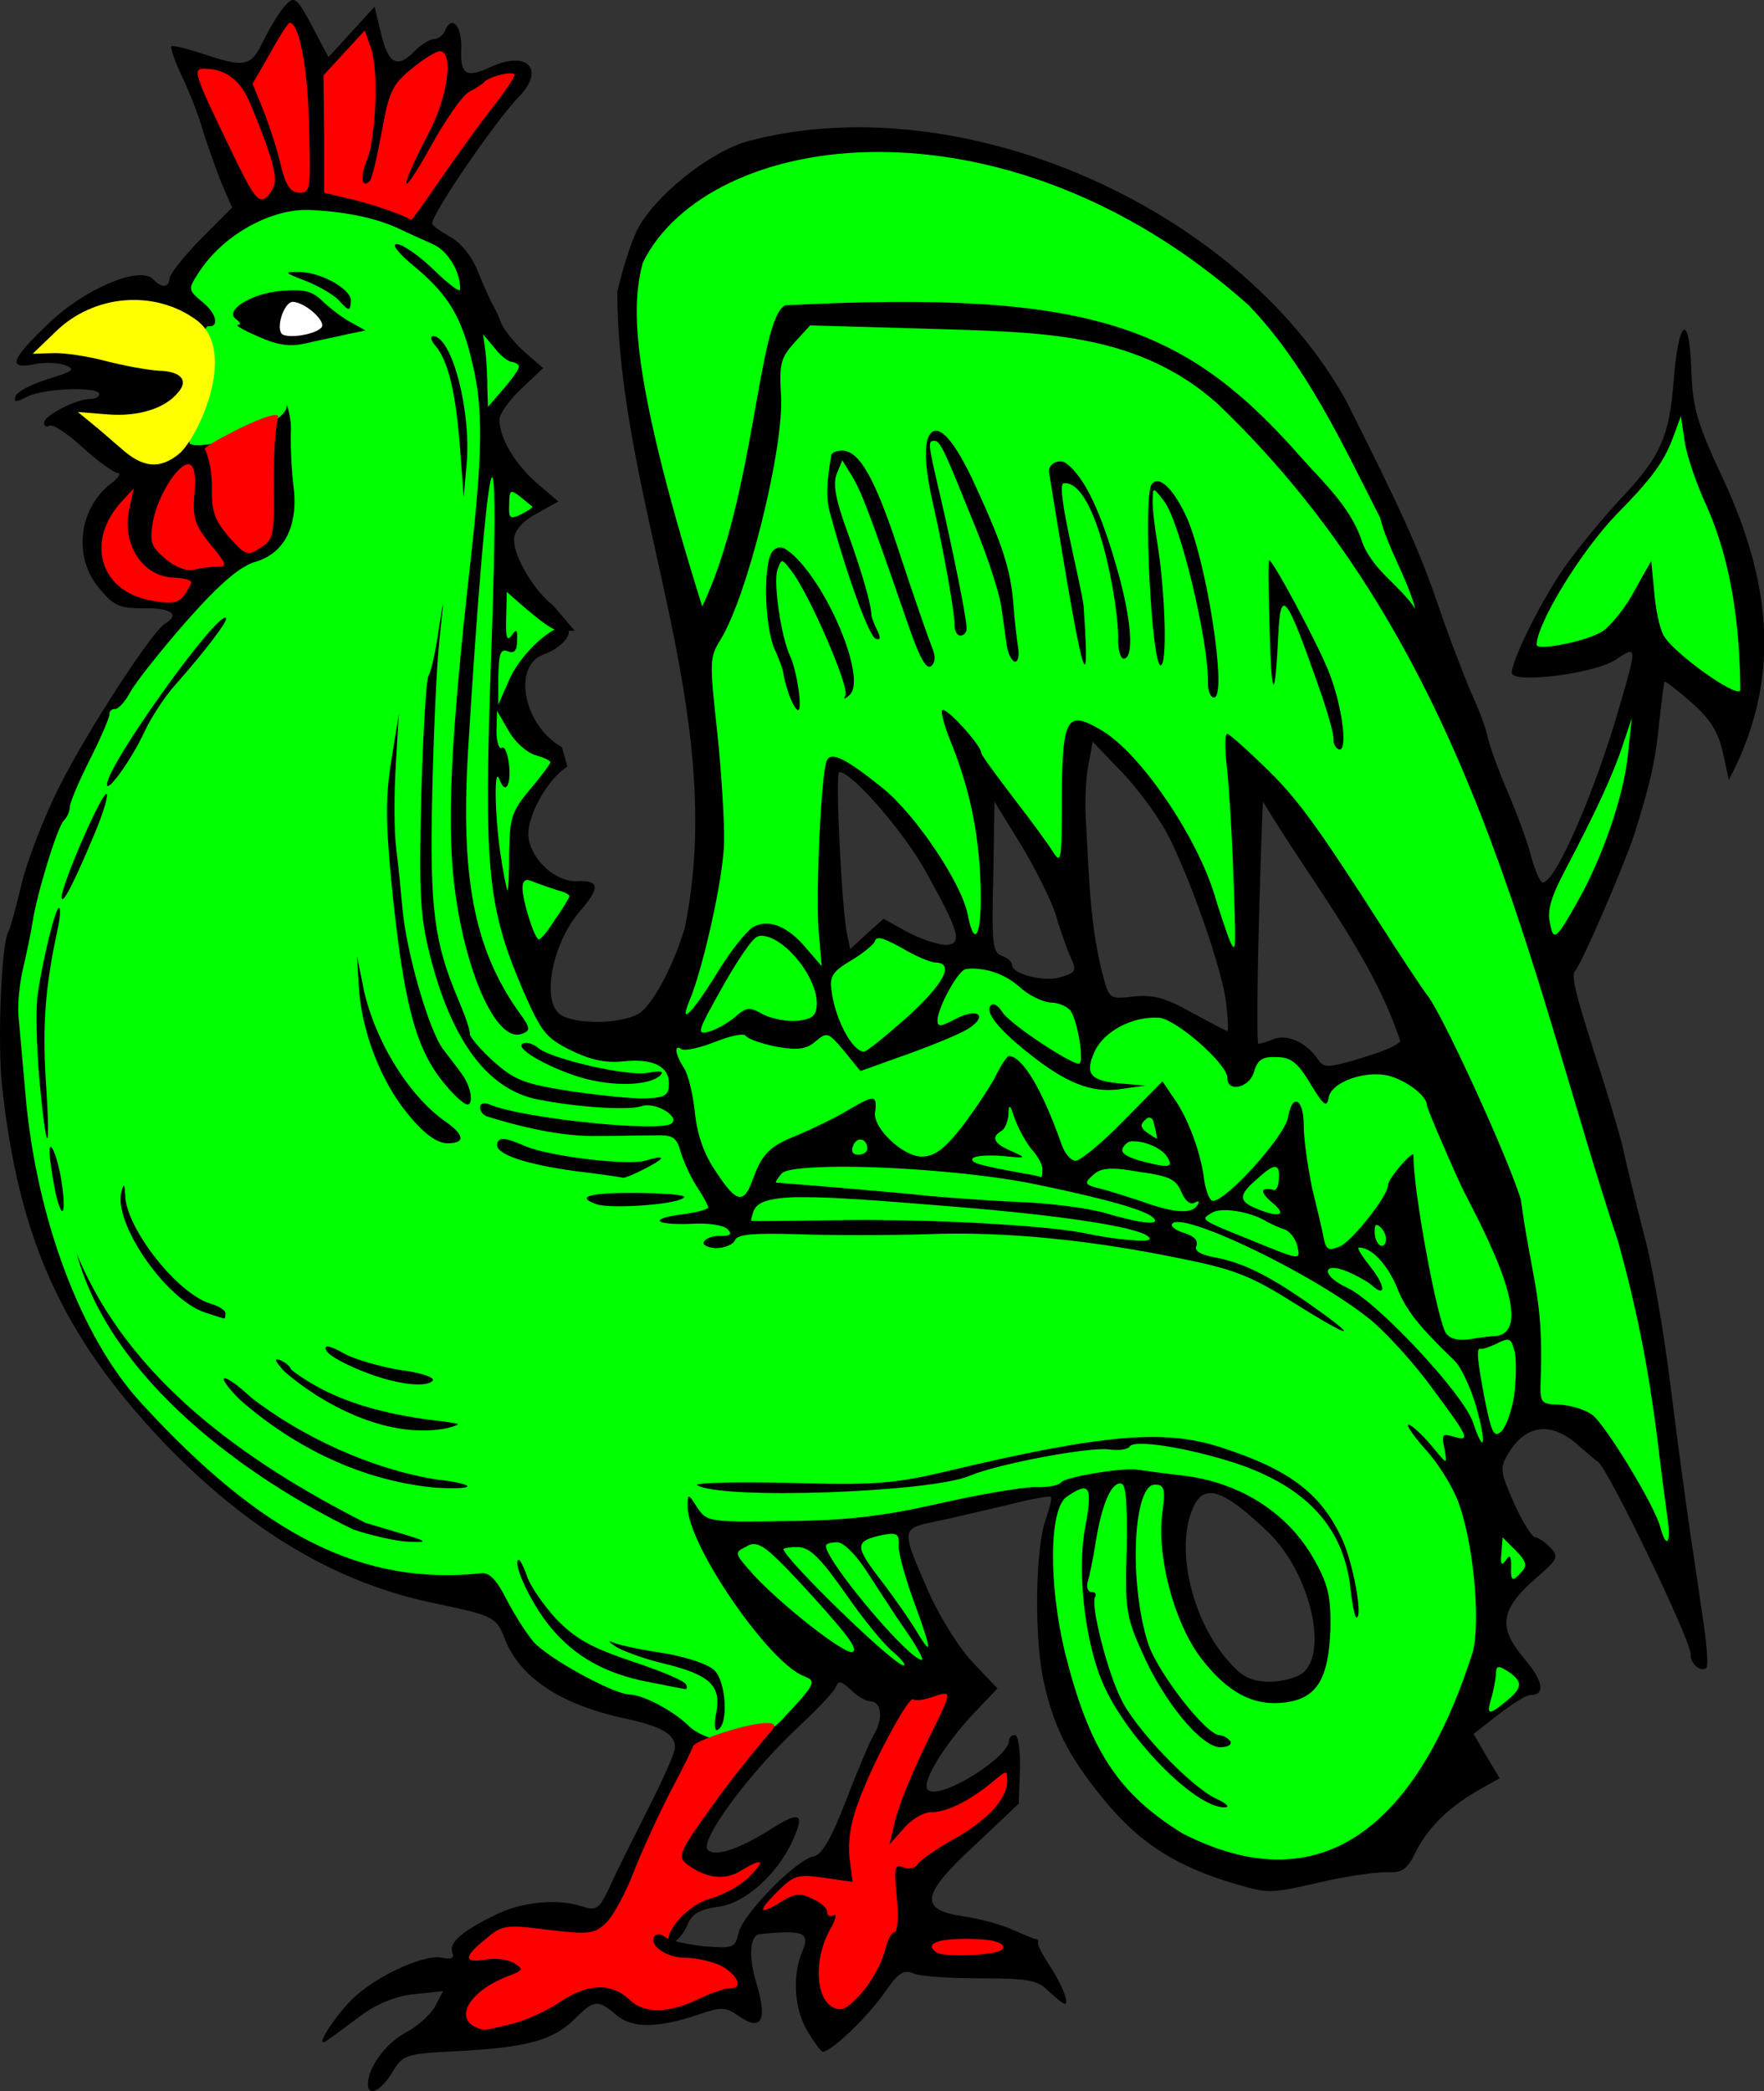 <?xml version="1.0" encoding="UTF-8" standalone="no"?>
<!-- Created with Inkscape (http://www.inkscape.org/) -->
<svg xmlns:dc="http://purl.org/dc/elements/1.1/" xmlns:cc="http://creativecommons.org/ns#" xmlns:rdf="http://www.w3.org/1999/02/22-rdf-syntax-ns#" xmlns:svg="http://www.w3.org/2000/svg" xmlns="http://www.w3.org/2000/svg" xmlns:sodipodi="http://sodipodi.sourceforge.net/DTD/sodipodi-0.dtd" xmlns:inkscape="http://www.inkscape.org/namespaces/inkscape" version="1.0" width="290.9" height="344.8" id="svg2" inkscape:version="0.48.2 r9819" sodipodi:docname="cockatrice.svg">
  <rect width="100%" height="100%" fill="#333333" stroke="none"/>
  <sodipodi:namedview pagecolor="#ffffff" bordercolor="#666666" borderopacity="1" objecttolerance="10" gridtolerance="10" guidetolerance="10" inkscape:pageopacity="0" inkscape:pageshadow="2" inkscape:window-width="640" inkscape:window-height="480" id="namedview3146" showgrid="false" fit-margin-top="0" fit-margin-left="0" fit-margin-right="0" fit-margin-bottom="0" inkscape:zoom="1.382" inkscape:cx="-10.57" inkscape:cy="148.8" inkscape:current-layer="svg2"/>
  <defs id="defs5"/>
  <g id="body">
    <path inkscape:connector-curvature="0" style="fill:#000000" id="path3293" d="m 48.17,0.004 c -0.4,0.1 -0.8,0.53 -1.4,1.22 -0.9,1.07 -2.4,3.62 -3.4,5.65 -2,4.136 -3,4.306 -9.92,2 -2.7,-0.88 -5,-1.44 -5.2,-1.25 -0.2,0.2 0.6,2.576 1.9,5.286 1.3,2.7 2.8,6.71 3.4,8.93 0.72,2.22 2.02,5.93 2.92,8.22 l 1.8,4.16 -5.22,5.25 c -2.8,2.88 -5.1,5.78 -5.1,6.47 -0.1,1.54 -1.3,1.6 -2.7,0.1 -2.2,-2.28 -11.36,1.6 -17.258,7.31 -6.21,5.94 -6.78,7.54 -2.47,6.74 1.65,-0.4 3.96,-0.3 5.148,0.1 1.86,0.7 1.46,1 -2.708,2.3 -2.69,0.8 -5.12,2.1 -5.38,2.8 -0.39,1.1 0,1.1 1.94,0.1 2.82,-1.4 11.928,-1.7 11.828,-0.4 0,0.5 -0.7,0.8 -1.52,0.8 -2.22,0 -7.528,2.7 -7.558,3.9 0,0.6 0.39,0.8 0.9,0.5 0.52,-0.3 2.988,1.3 5.468,3.6 2.51,2.3 5.11,4.1 5.71,4.2 0.7,0 0.2,0.8 -1,1.7 -5.4,4.1 -6.33,12.2 -2,17.3 2.4,2.9 3.3,3.31 7.4,3.31 4.4,-0.1 6,1 3.5,2.5 -2.1,1.2 -12.78,17.6 -17.418,26.8 -2.57,5.1 -5.4,12.4 -6.31,16.3 -0.91,3.8 -1.87,7.3 -2.13,7.7 -1.15,1.7 -1.84,18.1 -1.06,25.4 2.73,25.3 9.938,41.2 26.618,58.8 14.02,14.6 28.62,23.3 44.92,26.6 9.5,2 10,2.2 11.4,5.9 2.5,6.3 9.1,10.7 19.53,13 6.2,1.3 8.6,2.6 8.5,4.9 0,0.8 -2,5.3 -4.4,10 -2.4,4.8 -5.3,10.5 -6.3,12.8 -1.83,3.9 -2.23,4.1 -4.73,3.3 -4,-1.3 -10,-0.7 -14.3,1.5 -5.5,2.7 -7.5,4.5 -7,6.1 0.4,1 -0.1,1.2 -1.7,0.9 -2.7,-0.6 -10,2.6 -14.1,6.2 -3.2,2.8 -7.4,9.3 -4.8,7.4 0.8,-0.5 3.3,-2.4 5.6,-4.1 2.6,-1.9 5.7,-3.2 8.8,-3.5 l 4.7,-0.5 -1.3,2.5 c -0.7,1.3 -2.8,3.2 -4.6,4.2 -3.4,1.7 -6.4,5.7 -6.5,8.6 0,2.3 2.3,1.1 4.2,-2.2 1.6,-2.6 2.2,-2.8 10.6,-3.2 11.4,-0.6 15.7,-1.8 19.2,-5.2 3.3,-3.3 3.9,-3.4 7.03,-0.7 2.7,2.2 6.9,2.1 13.7,-0.2 3.5,-1.2 4.2,-1.2 6.4,0.3 3.7,2.6 4.8,0.8 3,-5.2 -1.4,-4.5 -1.2,-8.1 0.5,-8.3 7.3,-0.7 8.3,-0.3 7,2.9 -1.7,4 -1.3,9.4 0.8,13 1.1,1.9 2.3,3.5 2.6,3.5 1.5,-0.1 7.2,-5.6 10,-9.5 2.4,-3.5 3.2,-4.1 5,-3.4 1.1,0.5 6.1,0.8 11.1,0.8 7.9,0 9.3,0.3 11.1,2.1 1.2,1.1 2.4,2.1 2.7,2.1 0.8,0 -0.5,-3.3 -2.7,-6.6 -1.1,-1.7 -1.9,-3.3 -1.7,-3.5 0.1,-0.3 -0.1,-0.6 -0.5,-0.6 -0.4,-0.1 -2.1,-0.8 -3.7,-1.5 -1.7,-0.8 -5.2,-1.8 -8,-2.2 -7.5,-1.1 -7.2,-3.5 1.8,-11.8 l 7.2,-6.8 0.2,-5.6 c 0.1,-3.1 -0.3,-5.7 -0.8,-5.7 -0.6,0 -1,0.4 -1,0.9 -0.1,2.8 -11.1,9.7 -13.3,8.2 -1.4,-0.9 2.3,-7.1 7.2,-12.4 l 4.2,-4.4 -3.9,-4.1 c -2.2,-2.2 -5.3,-7.2 -7.1,-11 -5,-11.3 -5,-11.2 0.6,-12.4 2.6,-0.5 7.9,-1.8 11.8,-2.7 3.9,-1 7.2,-1.6 7.4,-1.4 0.2,0.2 -0.2,1.8 -0.8,3.6 -1.8,4.6 -2,20.1 -0.3,27.2 1.7,7.8 4.6,13 11,20.5 5.4,6.2 11.3,9.8 20.4,12.5 5.9,1.7 5.6,1.7 15.7,-0.6 3.8,-0.8 8.2,-1.4 9.7,-1.3 2.2,0.1 3.1,-0.6 4.3,-3 1.8,-3.9 5.4,-7.6 10.3,-10.4 l 3.7,-2.1 -2.2,-3.7 -2.1,-3.6 4.1,-3.2 c 2.2,-1.7 4.5,-3.2 5.2,-3.2 2.6,0 2.3,-2.2 -1,-6.1 -4.3,-5.1 -3.9,-8 1.9,-13.1 3.7,-3.2 3.9,-3.6 2.5,-5.1 -0.9,-0.9 -2,-1.7 -2.5,-1.7 -0.5,0 -2.1,-2.5 -3.5,-5.6 -2.3,-5.2 -2.4,-5.8 -1,-8.2 3,-5 7.3,-5.4 11.9,-1.1 1.3,1.1 2.5,2.2 2.9,2.4 1.5,0.8 15.4,29.5 15.3,31.8 -0.1,1.5 1.7,3 2.6,2.2 0.3,-0.3 0.1,-3.4 -0.4,-6.9 -0.5,-3.5 -1.5,-10.2 -2.2,-14.9 -0.7,-4.7 -2.2,-15.7 -3.3,-24.6 -1.1,-8.8 -3,-20.1 -4.4,-25.1 -1.3,-5 -2.7,-10.8 -3.2,-13 -0.4,-2.2 -2.1,-7.8 -3.6,-12.6 -4.6,-14.3 -5.3,-17 -4.5,-17.9 1,-1 8.1,-17.5 9.6,-22.1 2.7,-8.5 3.6,-12.4 4.2,-18.6 0.4,-3.7 0.8,-6.8 0.9,-6.9 0.2,-0.1 2.1,1.4 4.4,3.4 3.1,2.7 4.4,4.8 5.2,8.2 l 1,4.6 c 8.7,-16.4 6.9,-31.91 -0.2,-48.01 -5.2,-11.1 -5.8,-13.2 -6,-20.1 -0.4,-9.16 -2.1,-7.78 -2.9,2.3 -0.7,9.2 -2.2,12.5 -8.5,19.2 -3,3.2 -7.2,8.3 -9.4,11.4 -3.7,5.2 -8.7,15.21 -8.8,17.51 -0.1,1.9 13.6,0.2 17.1,-2.1 3.6,-2.4 3.6,-2.4 0.7,7.6 -4,14 -10.6,29.2 -12.7,29.1 -0.4,0 -1.3,-2 -1.9,-4.3 -0.6,-2.4 -2.4,-7.2 -3.9,-10.7 -1.5,-3.5 -3,-7.6 -3.3,-9.1 -0.3,-1.4 -1.5,-4.7 -2.7,-7.2 -1.1,-2.6 -3.6,-9 -5.4,-14.31 -3.1,-9.1 -6.1,-15.7 -15.2,-33.8 -17.7,-31.93 -63.6,-52.19 -98.7,-42.8 -6.5,1.84 -15.6,9.27 -18.3,14.78 -1.1,2.34 -2.5,6.87 -3.2,10.06 0.1,34.86 18.5,69.27 11.1,104.97 -1.8,5.9 -4.8,11.7 -7.1,13.7 -2.5,2.1 -11.33,2.3 -13.63,0.3 -2.9,-2.6 -0.9,-11.9 3.5,-16.9 3.3,-3.8 3.2,-5.1 -0.4,-4.9 -3.5,0.2 -7.5,-3.3 -8.1,-7.1 -0.5,-3.2 3,-9.7 6.4,-11.8 l -0.9,-3.2 c -6.3,-3.5 -8.3,-13.4 -3,-15.3 2.5,-0.9 4.4,-2.8 4.1,-3.9 l 1,0 -3.5,-4.11 c -3.3,-2.6 -6.6,-8.2 -6.5,-11 0.1,-1.4 1.3,-2.9 3.7,-4.2 l 3.6,-2 -3.5,-3 c -3.7,-3.2 -6.3,-7.7 -6.2,-10.5 0,-1 1.6,-3.2 3.6,-5.1 l 3.6,-3.4 -3,-2.6 c -1.7,-1.5 -3.4,-3.61 -3.9,-4.77 -0.4,-1.16 -1.2,-2.79 -1.7,-3.62 -0.4,-0.84 -1.5,-3.22 -2.3,-5.29 -0.9,-2.17 -2.7,-4.44 -4.5,-5.4 -1.6,-0.91 -3,-1.89 -2.9,-2.19 0,-1.67 10.6,-17.12 14.3,-20.87 4.4,-4.55 1.4,-7.716 -4.7,-4.88 -4,1.84 -5,1.24 -4.8,-3.026 0.1,-3.66 -1.5,-5.66 -2.6,-3.16 -0.3,0.85 -1.2,1.55 -1.8,1.54 -0.7,0 -2.1,0.83 -3.2,1.9 -2.9,3.026 -4.4,2.306 -5.6,-2.65 l -1.1,-4.57 -3.8,4.16 -3.8,4.16 -1.8,-3.38 c -2.4,-4.66 -3.3,-6.21 -4.2,-6.03 z M 180.2,122.3 l 4.7,4.9 c 2.7,2.8 6,7.3 7.5,10.1 3.8,7.2 9.1,22.4 9.8,28 0.3,2.6 0.4,4.7 0.2,4.7 -0.2,0 -2.8,-1.4 -5.8,-3 -4.4,-2.5 -6.4,-3 -9.6,-2.7 -4,0.5 -4.1,0.4 -5.1,-3.4 -2.2,-8.3 -2.3,-16.6 -2.8,-25.1 -0.2,-2.7 -0.1,-6.9 0.3,-9.2 l 0.8,-4.3 z m -41.8,5 c 2.1,0 10.5,9.7 14.1,16.1 5.8,10.4 6.4,12.4 3.3,12.4 -1.3,-0.1 -4.1,-1 -6.3,-2.2 l -3.8,-2.1 -2.8,2.5 -2.7,2.5 -0.5,-2.4 c -0.9,-4.2 -2,-26.8 -1.3,-26.8 z m 25.6,4.9 4.5,7.3 c 2.4,4 4.9,9.1 5.6,11.3 0.6,2.2 1.7,5.2 2.3,6.7 1.2,2.6 1.1,2.8 -1.4,3.6 -2.8,0.9 -8.2,-0.5 -8.1,-2 0,-0.5 -0.8,-1.2 -1.7,-1.5 -1.5,-0.5 -1.7,-2.1 -1.4,-13 l 0.2,-12.4 z m 44.3,0 c 7.5,12.6 18,25.4 22.6,39.4 -0.3,1 -4.6,2.3 -7.5,3.2 -4.7,1.3 -5.1,1.3 -6.2,-0.3 -1.8,-2.6 -4.9,-4 -7.1,-3.2 -1.1,0.5 -2.3,0.8 -2.6,0.8 -0.2,0.1 -0.2,-8.9 0.1,-19.9 0.3,-11 0.6,-20 0.7,-20 z m -8.5,114 c 2,0.1 4.9,2.2 9.4,6.5 6.7,6.5 9.9,19.5 5.7,23.1 -1.1,0.9 -3.6,1.5 -5.7,1.5 -3,-0.1 -4.4,-0.8 -6.7,-3.5 -5.7,-6.4 -8.5,-17.6 -6.1,-24.3 0.8,-2.3 1.8,-3.4 3.4,-3.3 z m -61.2,31.2 c 0.4,0.1 0.9,0.5 1.7,1.2 1,1 2.4,1.9 3.1,1.9 1.9,0 2.3,2.6 0.9,5.2 -0.8,1.2 -2.9,6.3 -4.8,11.2 -2.5,6.5 -4,8.9 -5.3,9.2 -2.8,0.4 -11.7,9.5 -12.4,12.6 -0.6,2.5 -0.8,2.6 -5.8,2.2 -1.7,-0.2 -3.3,-0.5 -4.6,-0.8 0.7,-0.6 1.6,-1.7 2,-2.8 0.7,-1.7 2,-2.5 5,-2.9 4.4,-0.5 9.9,-5.4 12.4,-11.1 1.9,-4.2 1.1,-4.7 -3.2,-2 -5.4,3.5 -9.7,5 -10.9,3.7 -1.4,-1.5 6.9,-12.7 14.7,-20 3.2,-3 6.1,-6 6.4,-6.8 0.2,-0.5 0.4,-0.8 0.8,-0.8 z"/>
    <path inkscape:connector-curvature="0" style="fill:#00ff00;fill-opacity:1" id="path3291" d="m 79.67,55.13 0.4,2.96 c 0.2,1.7 0.3,4.4 0.3,6 l 0.1,3 2.5,-2.9 c 1.4,-1.6 2.6,-3.3 2.6,-3.7 0,-0.4 -0.5,-0.7 -1.1,-0.8 -0.6,0 -1.9,-1 -2.9,-2.3 l -1.9,-2.26 z m 4.8,25.96 c -0.4,0 -0.5,0.6 -0.5,2.1 -0.1,2.3 0.1,2.5 2,1.6 1.2,-0.6 2,-1.2 1.8,-1.3 -0.2,-0.1 -1.1,-0.9 -2,-1.6 -0.6,-0.5 -1,-0.7 -1.3,-0.8 z m -0.9,16.5 -0.1,4.31 c -0.1,3.2 0.1,3.9 0.9,2.9 0.8,-1.2 1,-1 0.9,0.9 0,1.6 -0.5,2.1 -1.5,1.7 -1.2,-0.5 -1.5,0.3 -1.6,4.1 l 0,4.7 1.8,-4.1 c 1.4,-3.3 5,-7 7.5,-8.3 -1.6,-0.7 -4.2,-3 -5.4,-4.01 l -2.5,-2.2 z m -1.6,19.61 -0.1,3.3 c 0,1.8 0.4,3.1 0.9,2.8 0.5,-0.3 1,1.1 1.2,3 0.3,3.4 -0.7,4.7 -1.6,2.2 -0.9,-2.4 -0.8,5.5 0.1,11.9 0.5,3.5 1.1,6.3 1.2,6.4 0.2,0 0.3,-2.9 0.3,-6.3 0.1,-5.7 0.4,-6.7 3.4,-10.3 1.9,-2.2 3.4,-4.3 3.4,-4.5 0,-0.3 -1.1,-0.8 -2.5,-1.2 -1.4,-0.4 -3.4,-2.2 -4.4,-4 l -1.9,-3.3 z m 4.9,27.9 c -0.5,0.1 -0.7,0.5 -0.7,1.3 0,2.2 2,8.5 2.7,8.5 0.3,0 1.5,-1.4 2.6,-3.2 1.2,-1.7 2.3,-3.5 2.4,-3.8 0.2,-0.3 -0.6,-0.8 -1.9,-1.1 -1.2,-0.4 -3,-1 -4,-1.4 -0.5,-0.2 -0.8,-0.3 -1.1,-0.3 z m 160.93,108.4 -0.2,2.6 c -0.2,1.8 0,2.2 0.7,1.2 0.7,-1.1 0.9,-0.8 0.9,0.9 -0.1,2.6 0.2,2.7 1.8,0.9 0.9,-1 0.6,-1.8 -1,-3.4 l -2.2,-2.2 z m -0.7,21.4 c -0.3,0 -0.4,0.4 -0.4,1.2 -0.1,1 -0.4,2.7 -0.8,4 -0.8,2.7 -0.4,2.8 2.5,0.4 2.7,-2.2 2.8,-3.2 0.3,-4.9 -0.8,-0.5 -1.3,-0.8 -1.6,-0.7 z"/>
    <path inkscape:connector-curvature="0" style="fill:#00ff00;fill-opacity:1" id="path3346" d="m 31.45,73.19 c 1.7,1.3 16.52,-3.1 15.82,-6.5 -0.1,-0.4 0.8,2 0.7,4.3 -0.1,2.3 0.1,6.3 0.4,8.9 0.9,6.6 -1.3,11.2 -6.1,12.7 -2.6,0.7 -5.8,3.4 -11.42,9.71 -4.2,4.8 -8.4,10.1 -9.3,11.7 -0.9,1.7 -2.1,3 -2.6,2.9 -0.6,0 -0.9,0.4 -0.9,0.8 0.1,0.4 -1.3,3.7 -3.16,7.4 -1.83,3.6 -3.35,7.2 -3.37,7.9 0,0.8 -0.48,1.8 -1,2.3 -1.048,1 -4.458,12.1 -5.158,16.8 -0.24,1.6 -0.96,5 -1.56,7.6 -0.6,2.5 -0.93,6.1 -0.75,7.9 0.18,1.9 0.7,7.7 1.16,13 1.78,20.3 9.118,39.9 19.038,50.7 20.12,22 36.62,30.2 56.22,28.1 1.3,-0.1 2.5,1.2 4.1,4.4 1.3,2.5 3.3,5.6 4.4,6.9 2.5,2.8 13.13,8.6 15.83,8.7 2.2,0 7.3,2.7 9.8,5.2 2.5,2.4 10.1,4.7 15.6,-1.3 5.5,-5.9 5.5,-6.1 3.2,-7 -5.9,-2.5 -19.2,-21.9 -19,-28 0,-2.1 0.1,-2.1 1.6,0.3 1.6,2.3 1.8,2.4 14.7,2.2 10.2,-0.1 15.9,-0.8 25.2,-2.9 6.6,-1.5 13.7,-2.7 15.8,-2.7 2,0.1 4,-0.3 4.3,-0.8 0.5,-0.8 9.7,-2.4 12.4,-2.1 0.7,0.1 4.2,0.6 7.7,1 9.4,1.1 17.4,6.2 21.7,14 2.2,3.9 2.7,6 2.6,11.3 -0.3,8.2 -2.2,11.4 -7.4,12.1 -5.3,0.7 -9.6,-1.6 -14.1,-7.5 -4.4,-6 -7.2,-16.8 -6.2,-23.9 0.5,-3.8 0.3,-4.5 -1.2,-4.5 -3.6,-0.2 -4.4,15.9 -1.2,26.1 1.5,4.7 9.5,15.1 11.8,15.2 0.6,0 1.4,0.5 1.8,1 0.3,0.6 -0.5,1 -1.7,1 -3.1,-0.1 -9.1,-7.3 -12.7,-15.3 -2.8,-6.2 -3,-7.4 -2.7,-17.4 0.1,-8 -0.1,-10.8 -1,-10.8 -1.6,-0.1 -3.1,3.5 -4.1,9.6 -0.4,2.6 -1,5.6 -1.3,6.5 -0.3,1 0,1.8 0.6,1.8 0.6,0 0.9,0.4 0.6,0.8 -0.8,1.2 1.9,12 4.2,16.7 2.2,4.8 11.5,14.6 15.8,16.6 1.6,0.7 2.3,1.4 1.4,1.4 -5,0.2 -16.9,-12.2 -20.4,-21.1 -2.8,-6.9 -4,-18.3 -2.6,-25.3 1.2,-6.6 0.7,-7.4 -3.1,-4.8 -2.9,2 -3,14.3 -0.3,25.6 4,16 8.7,23.3 19.4,29.9 26,13.3 40.4,-6.3 47.9,-30 1.3,-5.4 0,-18.7 -2.6,-25.1 -1,-2.5 -3.4,-6.3 -5.4,-8.4 -1.9,-2.2 -3.1,-3.9 -2.6,-3.9 0.5,0.1 2.2,1.6 3.7,3.4 2.7,3.3 2.7,3.3 2.2,0.6 -0.5,-2.4 -0.4,-2.6 1.6,-2 2.8,0.8 2.5,0.2 -4.5,-9.2 -2.9,-3.8 -7.3,-8.6 -9.8,-10.5 -9.7,-7.6 -30.8,-17.6 -32.2,-15.4 -0.3,0.4 0.6,1.1 2,1.5 1.6,0.5 2.3,1.2 2,2.1 -0.4,0.9 0.7,1.5 3.4,2 4.6,0.9 9.1,3.2 16.5,8.5 7.4,5.3 5.2,4.6 -4.2,-1.3 -6.5,-4.1 -9.5,-5.3 -17.4,-6.9 -15.7,-3.3 -30.1,-4.7 -42.7,-4.2 -6.5,0.2 -16.1,0.2 -21.5,0 -7.2,-0.2 -9.8,0 -10.2,1 -0.3,0.7 -1.7,1.3 -3.2,1.3 -1.4,-0.1 -2.3,-0.6 -1.9,-1.1 0.4,-0.6 1.6,-1 2.8,-0.9 1.5,0 1.9,-0.3 1.1,-1.1 -0.6,-0.7 -3.3,-1.1 -6.2,-0.9 -6.1,0.2 -6.8,-0.9 -1.1,-1.6 2.2,-0.3 4,-0.8 4.1,-1.1 0,-0.3 -0.8,-1.8 -1.8,-3.3 -1,-1.5 -2.2,-4.1 -2.7,-5.7 -0.7,-2.6 -1.3,-3 -4.3,-2.9 -1.9,0 -6.1,0.1 -9.43,0.1 -5,0.1 -10.7,-0.9 -18.2,-3.2 -0.7,-0.2 -1.2,-0.9 -1.2,-1.5 0,-0.7 0.7,-0.9 1.8,-0.4 5.4,2.2 28.23,4.6 29.83,3 1.3,-1.2 -2.9,-3.6 -5,-2.8 -2.2,0.7 -10.43,0.2 -17.03,-1.1 -8.3,-1.6 -14.3,-9.6 -17.9,-23.9 -1.6,-6.4 -1.8,-10.4 -1.4,-26.2 0.3,-10.3 0.8,-19.2 1.2,-19.8 0.4,-0.6 1.2,-4.1 1.7,-7.8 0.9,-5.61 0.9,-5.31 0.1,1.8 -0.5,4.7 -1,16.4 -1.2,26 -0.4,18.3 0.3,24 4.3,33.4 1.1,2.6 2,5.1 1.9,5.7 0,0.5 1.8,2.6 3.9,4.5 3.5,3.1 5,3.7 12.6,4.9 4.8,0.7 10.43,1.3 12.53,1.2 3.1,-0.1 3.8,-0.5 3.8,-2.3 0.1,-3 -2.6,-4.3 -7.5,-3.8 -2.93,0.3 -5.33,-0.2 -8.63,-1.8 -4.2,-2.1 -4.9,-3 -8,-10.1 -5.8,-13.6 -6.4,-19.8 -5.2,-54.2 1.7,-46.81 -0.6,-37.31 -3.8,15.2 -1.2,20.5 1,32.2 8.2,42.5 2.2,3 2.2,3.3 0.6,3.9 -3.9,1.3 -8.8,-9 -10.8,-22.6 -1.6,-10.9 -1,-24.9 2.5,-56.11 1.9,-17 2,-24.4 0.3,-31.6 -1.8,-7.9 -4,-11.57 -9.6,-16.22 -2.8,-2.31 -3.9,-3.75 -2.9,-3.72 0.9,0 3.7,1.94 6.1,4.28 2.4,2.34 4.3,3.77 4.3,3.19 0.1,-2.85 -2,-6.39 -4.5,-7.47 -1.5,-0.66 -4.1,-1.83 -5.7,-2.6 -3.8,-1.73 -8.5,-2.72 -14.5,-3.03 -0.4,0 -0.8,0 -1.2,0 -6.2,0.25 -13.4,4.48 -17.12,10.19 -1.9,2.92 -1.9,2.95 0.7,5.13 2.42,2.05 2.42,4.08 0.82,3.84 -1.62,-0.24 -4.02,20.11 -2.92,19.41 z"/>
    <path inkscape:connector-curvature="0" style="fill:#00ff00;fill-opacity:1" id="path3344" d="m 166.5,182.5 c -0.1,0 -0.2,0.4 -0.2,1.3 -0.1,1.2 -0.6,2.4 -1.2,2.7 -1.7,1 -1.2,2.1 1.7,3.3 2.6,1.2 2.5,1.2 -1.5,0.8 -2.4,-0.2 -4.6,0 -4.9,0.4 -0.4,0.7 0.8,1.1 8.5,2.5 1.4,0.2 2.6,0.5 2.8,0.6 0.1,0.1 0.2,-0.5 0.2,-1.2 0.1,-0.7 -0.7,-2.2 -1.7,-3.3 -1,-1.2 -2.2,-3.4 -2.8,-5 -0.5,-1.4 -0.7,-2.1 -0.9,-2.1 z"/>
    <path inkscape:connector-curvature="0" style="fill:#00ff00;fill-opacity:1" id="path3342" d="m 189.6,184.3 c -0.2,-0.1 -0.5,0.1 -0.8,0.4 -0.8,0.7 -0.7,1.3 0.3,2 0.8,0.6 1.6,1 1.7,1.1 0,0 -0.1,-1 -0.4,-2.1 -0.2,-1 -0.4,-1.4 -0.8,-1.4 z"/>
    <path inkscape:connector-curvature="0" style="fill:#00ff00;fill-opacity:1" id="path3340" d="m 141.7,187.9 c -0.4,0.1 -0.8,0.4 -1,1 -0.4,0.9 -0.1,1.5 0.8,1.5 0.8,0 1.5,-0.4 1.5,-0.9 0.1,-1.1 -0.6,-1.7 -1.3,-1.6 z"/>
    <path inkscape:connector-curvature="0" style="fill:#00ff00;fill-opacity:1" id="path3338" d="m 187.1,188.2 c -0.6,-0.1 -1.1,0.1 -1.4,0.4 -1.4,1.3 -0.5,2.1 3.5,3.1 3.7,0.9 4.3,0.7 3.3,-0.9 -0.8,-1.4 -3.5,-2.6 -5.4,-2.6 z"/>
    <path inkscape:connector-curvature="0" style="fill:#00ff00;fill-opacity:1" id="path3336" d="m 136.9,192.4 c -4.3,0.1 -7.4,0.4 -8,1.1 -0.7,0.8 -1.1,1.5 -0.9,1.5 4.1,0.3 20.9,1.7 25.3,2.2 3.3,0.3 10.1,0.8 15,1 4.9,0.2 11.2,1 13.9,1.8 6.1,1.8 9.3,2.1 8,0.8 -1.2,-1.2 -7.2,-3 -19.3,-5.5 -9,-1.9 -24.6,-3.1 -34,-2.9 z"/>
    <path inkscape:connector-curvature="0" style="fill:#00ff00;fill-opacity:1" id="path3334" d="m 210.2,192.4 c -0.5,0 -1.5,0.7 -2.9,2 -3,2.6 -3.1,3.6 -0.3,4.8 4,1.7 5.4,1.2 2.8,-0.9 -2.1,-1.8 -2,-2.6 0.3,-2.1 0.4,0.1 0.8,-0.8 0.8,-1.9 0.1,-1.3 -0.1,-1.9 -0.7,-1.9 z"/>
    <path inkscape:connector-curvature="0" style="fill:#00ff00;fill-opacity:1" id="path3332" d="m 183.6,192.7 c -1.7,0 -2.6,0.3 -3.4,1.1 -1.5,1.3 -1.3,1.6 1.3,2.2 1.6,0.4 4.6,1.4 6.8,2.1 5.2,1.9 8.2,2.1 9.1,0.7 0.5,-0.7 0.3,-0.9 -0.4,-0.5 -0.7,0.4 -1.6,-0.3 -2.2,-1.8 -0.9,-2.1 -2,-2.6 -7.1,-3.3 -1.7,-0.3 -3.1,-0.5 -4.1,-0.5 z"/>
    <path inkscape:connector-curvature="0" style="fill:#00ff00;fill-opacity:1" id="path3330" d="m 132.8,197.4 c -0.7,0 -1.3,0 -1.9,0 -4.5,0.2 -6,0.9 -6.6,2.2 -0.3,0.9 -0.5,1.6 -0.4,1.7 0.2,0.1 6.2,0 13.3,-0.1 15,-0.3 34.9,0.8 41.5,2.1 5,1.1 10.9,1.6 10.9,1 0.1,-1.7 -13.6,-3.9 -34.3,-5.5 -10.9,-0.9 -17.9,-1.4 -22.5,-1.4 z"/>
    <path inkscape:connector-curvature="0" style="fill:#00ff00;fill-opacity:1" id="path3321" d="m 224.1,205.7 c -0.4,0 0.5,1.4 1.9,3.2 2.5,3.1 2.6,5.2 0.2,3 -0.7,-0.6 -2.5,-1.6 -3.9,-2.2 -4.3,-1.8 -4.5,0.6 -0.2,2.6 4.9,2.2 19.2,17.5 20.8,22.2 1.9,5.7 2.3,3.6 0.5,-2.7 -0.9,-3 -2.4,-6.3 -3.5,-7.4 -6,-5.8 -8.1,-8.4 -9.6,-12.3 -1.6,-3.7 -4.1,-6.4 -6.2,-6.4 z"/>
    <path inkscape:connector-curvature="0" style="fill:#00ff00;fill-opacity:1" id="path3319" d="m 277.2,68.59 -1.4,3.8 c -1.5,3.9 -3.5,6.6 -9.2,12.4 -5.9,6.1 -13.1,17.91 -13.2,21.51 -0.1,1.1 8.6,-0.6 11,-2.3 1.4,-1 3.8,-4.01 5.2,-6.71 l 2.7,-4.8 0.5,5.1 c 0.2,2.81 0.9,6.01 1.5,7.11 1.5,2.9 12.3,10.6 12.7,9.1 -0.1,-10.2 -1.3,-20.51 -5.4,-30.01 -1.8,-3.8 -3.5,-8.8 -3.8,-11.1 l -0.6,-4.1 z"/>
    <path inkscape:connector-curvature="0" style="fill:#00ff00;fill-opacity:1" id="path3317" d="m 269.1,118.4 -1.5,4.5 c -1.6,4.8 -4.3,10.7 -9.4,20.4 -2.4,4.5 -3.1,6.9 -2.6,8.9 0.6,3.1 1,2.8 4.7,-3.8 4,-7.1 7.4,-17.1 8.1,-23.5 l 0.7,-6.5 z"/>
    <path inkscape:connector-curvature="0" style="fill:#00ff00;fill-opacity:1" id="path3315" d="m 147,252.9 c -0.4,0 -0.9,0.1 -1.5,0.2 -4.6,1 -4.6,1.8 -0.2,7.5 2.3,3 4.9,6.8 5.8,8.3 2.7,4.5 2.6,3.4 -0.2,-4.3 -1.5,-4 -2.7,-8.3 -2.7,-9.6 0.1,-1.6 -0.1,-2.1 -1.2,-2.1 z"/>
    <path inkscape:connector-curvature="0" style="fill:#00ff00;fill-opacity:1" id="path3313" d="m 138.1,254.3 c -1,0 -1.9,0.2 -1.9,0.6 0,2.5 13.5,18.6 15.8,18.8 0.4,0 -0.8,-2.2 -2.6,-4.8 -1.9,-2.7 -4.7,-7.1 -6.4,-9.7 -1.8,-2.8 -3.9,-4.9 -4.9,-4.9 z"/>
    <path inkscape:connector-curvature="0" style="fill:#00ff00;fill-opacity:1" id="path3311" d="m 124.3,254.6 c -0.4,0 -0.8,0.1 -1.2,0.4 -2.1,1 -2,1.1 1.1,4.6 4.5,4.9 14.4,12.7 16.2,12.8 1,0 0.3,-1.5 -2.1,-4.3 -2,-2.4 -5.8,-6.6 -8.4,-9.3 -3.1,-3.2 -4.4,-4.2 -5.6,-4.2 z"/>
    <path inkscape:connector-curvature="0" style="fill:#00ff00;fill-opacity:1" id="path2505" d="m 130.7,255.1 c -0.9,0.1 -1.5,0.2 -1.5,0.3 0,1.5 18.2,19.2 19.8,19.2 0.5,0 -0.3,-1 -1.7,-2.2 -1.5,-1.2 -5.1,-5.6 -7.9,-9.7 -4.1,-5.8 -5.8,-7.5 -7.7,-7.6 -0.4,0 -0.7,0 -1,0 z"/>
    <path inkscape:connector-curvature="0" style="fill:#000000" id="path2596" d="m 118.1,282.5 c 0.9,-4.5 -1,-6.3 -8.2,-8.1 -3.1,-0.7 -6.8,-2 -8.2,-2.8 -1.4,-0.9 -1.6,-1.2 -0.4,-0.7 1,0.4 4.8,1.2 8.3,1.7 3.5,0.6 7.2,1.8 8.2,2.8 1.9,1.8 2.4,8.8 0.6,9.8 -0.5,0.4 -0.7,-0.8 -0.3,-2.7 z"/>
    <path inkscape:connector-curvature="0" style="fill:#000000" id="path2594" d="m 106.8,277.3 c -6.93,-1.3 -12.03,-4.2 -15.93,-8.9 -3.2,-3.8 -6.3,-10.4 -5.4,-11.2 0.2,-0.2 0.8,0.9 1.4,2.6 0.5,1.6 2.7,4.8 4.8,7.1 3.2,3.3 5.7,4.7 12.43,7 4.6,1.5 8.7,3.2 9,3.8 0.3,0.5 0.2,0.9 -0.2,0.8 -0.5,-0.1 -3.2,-0.6 -6.1,-1.2 z"/>
    <path inkscape:connector-curvature="0" style="fill:#000000" id="path2592" d="m 222.7,261.9 c -1.1,-10.1 -7.3,-16.8 -19.1,-20.7 -7.8,-2.5 -16.5,-3.9 -17.3,-2.7 -0.3,0.5 -1.8,0.7 -3.3,0.5 -3.3,-0.5 -18.5,2.4 -23,4.3 -6.3,2.8 -41,4 -45,1.6 -0.7,-0.4 5.9,-0.6 14.8,-0.4 14.3,0.4 17.4,0.2 26.3,-1.9 25.6,-6.1 35.8,-7 45.1,-4 11.2,3.6 16.5,7.5 20,14.9 1.9,3.9 3.6,13.2 2.5,13.2 -0.3,0 -0.7,-2.2 -1,-4.8 z"/>
    <path inkscape:connector-curvature="0" style="fill:#00ff00" id="path2590" d="m 227.3,258.9 c -0.1,-1.4 -1.8,-5.6 -3.9,-9.3 -2.8,-5 -5.2,-7.8 -8.9,-10.4 -7.5,-5.2 -8.9,-5.9 -15.8,-7.7 l -6.3,-1.6 5.5,0.7 c 7.3,0.9 16.8,6 21.6,11.5 4.7,5.4 9,14.1 8.3,17 -0.4,2 -0.5,2 -0.5,-0.2 z"/>
    <path inkscape:connector-curvature="0" style="fill:#000000" id="path2588" d="m 58.27,252.2 c -17.1,-8.3 -39.92,-24.4 -45.62,-45.5 8.5,20.7 27.72,34.3 47.62,44.4 11.2,3.3 10.9,3.2 6.9,3.1 -1.9,-0.1 -5.9,-1 -8.9,-2 z"/>
    <path inkscape:connector-curvature="0" style="fill:#000000" id="path2586" d="m 39.57,230.8 c -4.5,-4.5 -2.9,-4.8 1.8,-0.4 8.4,6.5 19.6,11.7 30.3,13.5 7.1,0.8 7.2,1.8 0.2,1.4 -12.1,-1.1 -23.3,-6.6 -32.3,-14.5 z"/>
    <path inkscape:connector-curvature="0" style="fill:#000000" id="path2584" d="m 46.97,226.2 c -1.7,-1.8 -1.9,-2.4 -0.7,-1.9 0.9,0.4 1.7,1.1 1.7,1.5 7.2,5.6 16.4,7.6 25.3,8.6 2.9,0.4 2.9,0.4 0.4,1.1 -9.2,1.8 -19.7,-3.3 -26.7,-9.3 z"/>
    <path inkscape:connector-curvature="0" style="fill:#00ff00" id="path2582" d="m 231.5,228.8 c -3.2,-3.5 -5.1,-5.9 -4.2,-5.4 1.5,0.9 11.1,11.7 10.3,11.7 -0.2,0 -3,-2.9 -6.1,-6.3 z"/>
    <path inkscape:connector-curvature="0" style="fill:#00ff00" id="path2580" d="m 228.8,231.8 -2.3,-2.2 2.7,1.8 c 1.4,1 2.7,1.9 2.6,2.1 0,0.8 -0.8,0.3 -3,-1.7 z"/>
    <path inkscape:connector-curvature="0" style="fill:#000000" id="path2578" d="m 64.37,227.6 c -4.4,-1.1 -10.2,-3.8 -10.6,-5 -0.4,-0.9 0.6,-0.8 3,0.6 1.9,1 6.1,2.2 9.3,2.7 3.2,0.4 5.6,1.2 5.3,1.7 -0.6,0.9 -3.4,0.9 -7,0 z"/>
    <path inkscape:connector-curvature="0" style="fill:#000000" id="path2574" d="m 33.77,216.4 c -6.52,-2.2 -15.22,-14.9 -13.72,-20 0.4,-1.4 0.5,-1.2 0.6,0.7 0.1,5.4 8.7,16.4 14.22,17.9 1.3,0.4 2.4,1.1 2.3,1.6 0,0.5 -0.1,0.9 -0.2,0.8 -0.2,0 -1.6,-0.5 -3.2,-1 z"/>
    <path inkscape:connector-curvature="0" style="fill:#00ff00" id="path2572" d="m 205.8,216.2 c -3.8,-1.7 -6.3,-3.1 -5.6,-3.1 1.5,0 11.1,4.2 12.5,5.4 1.4,1.3 0.7,1.1 -6.9,-2.3 z"/>
    <path inkscape:connector-curvature="0" style="fill:#00ff00" id="path2564" d="m 182.5,208.6 c 0,-0.6 1.4,-0.7 3.3,-0.3 4.5,1 4.6,1.4 0.4,1.3 -2.1,0 -3.7,-0.5 -3.7,-1 z"/>
    <path inkscape:connector-curvature="0" style="fill:#000000" id="path2562" d="m 9.232,197 c -0.35,-1.6 -0.78,-4.2 -0.97,-5.8 -0.53,-4.7 1.3,-0.8 1.988,4.3 0.65,4.8 0,5.7 -1.018,1.5 z"/>
    <path inkscape:connector-curvature="0" style="fill:#000000" id="path2560" d="m 98.47,198.6 c -3.8,-1.3 -1.2,-2 7.03,-1.9 5.5,0.1 8.2,0.4 7.1,0.9 -1.9,1.1 -11.7,1.7 -14.13,1 z"/>
    <path inkscape:connector-curvature="0" style="fill:#000000" id="path2558" d="m 94.87,193.1 c -8,-1.1 -12.9,-2.7 -12.9,-4.3 0.1,-1.4 1.3,-1.3 4.7,0.2 4,1.7 17.33,3.3 20.03,2.3 1.3,-0.4 2.3,-0.6 2.3,-0.3 0,0.5 -5.8,3.4 -6.3,3.2 -0.2,-0.1 -3.73,-0.6 -7.83,-1.1 z"/>
    <path inkscape:connector-curvature="0" style="fill:#000000" id="path2556" d="m 6.482,177.9 c -0.47,-5.4 -0.6,-11.6 -0.29,-13.8 0.89,-6.1 2.93,-14.4 3.54,-14.4 0.288,0 0.2,1.6 -0.22,3.5 -2.12,9.8 -2.57,16.1 -1.88,26.2 0.31,4.6 0.38,8.3 0.15,8.3 -0.24,0 -0.82,-4.4 -1.3,-9.8 z"/>
    <path inkscape:connector-curvature="0" style="fill:#000000" id="path2554" d="m 67.27,183.7 c -4.5,-5.4 -7.7,-13.8 -8.1,-21.1 l -0.3,-5 0.9,4.5 c 1.6,8.8 7.5,18.6 13.8,22.9 3.1,2.2 3.2,3.6 0,3.5 -1.6,-0.1 -3.7,-1.6 -6.3,-4.8 z"/>
    <path inkscape:connector-curvature="0" style="fill:#000000" id="path2552" d="m 72.67,177.9 c -4.3,-5.6 -6.2,-13.2 -8.1,-32.2 -1,-10.1 -1,-14.7 0,-20.5 l 1.2,-7.5 -0.5,8.5 c -0.3,4.7 -0.3,11 0.1,14 0.4,3.1 0.8,7.4 1,9.6 0.6,7 4.3,20 6.7,23.2 1.3,1.7 2.7,3.5 3.1,4.1 1.4,1.9 1.9,4.5 1.1,5 -0.5,0.3 -2.6,-1.6 -4.6,-4.2 z"/>
    <path inkscape:connector-curvature="0" style="fill:#000000" id="path2550" d="m 95.57,177.6 c -5.7,-1.8 -11.1,-5 -9.2,-5.6 0.6,-0.2 1.7,0.2 2.4,0.8 2.1,1.8 14.63,4.7 18.03,4.1 2.1,-0.4 2.8,-0.3 2.1,0.4 -1.9,1.8 -8,1.9 -13.33,0.3 z"/>
    <path inkscape:connector-curvature="0" style="fill:#000000" id="path2548" d="m 10.16,147.9 c 0,-2 6.49,-17 7.39,-17 0.4,0 -0.4,2.8 -1.8,6.2 -3.6,8.6 -5.56,12.4 -5.59,10.8 z"/>
    <path inkscape:connector-curvature="0" style="fill:#000000" id="path2546" d="m 17.65,129.3 c 0.1,-3.3 18.32,-28.7 19.62,-27.4 0.4,0.5 -3.92,6 -8.52,11.2 -1.6,1.8 -3.9,5.3 -5,7.7 -2.1,4.5 -6.2,10.2 -6.1,8.5 z"/>
    <path inkscape:connector-curvature="0" style="fill:#000000" id="path2542" d="m 75.87,73.99 c -0.7,-9.2 -1.9,-14.3 -4,-16.9 -0.8,-0.9 -1,-1.66 -0.4,-1.66 3,0.1 6.2,11.96 5.5,20.86 l -0.5,5.7 -0.6,-8 z"/>
    <path inkscape:connector-curvature="0" style="fill:#000000" id="path2540" d="m 42.67,55.53 c -2.5,-1.06 -4,-1.95 -3.4,-1.97 0.5,0 0.4,-0.42 -0.3,-0.89 -2.1,-1.44 2.4,-4.28 7.4,-4.71 3.7,-0.31 5.1,0 6.8,1.68 1.2,1.14 3.2,2.7 4.6,3.46 l 2.5,1.38 -3.1,0.65 c -1.6,0.4 -4.6,0.96 -6.6,1.46 -2.7,0.6 -4.6,0.4 -7.9,-1.06 z"/>
    <path inkscape:connector-curvature="0" style="fill:#ffffff" id="path2538" d="m 52.97,54.05 c 1,-0.94 -2.6,-4.22 -4.7,-4.28 -1.3,0 -2.7,3.78 -1.9,5.16 0.5,0.96 5.3,0.4 6.6,-0.88 z"/>
    <path inkscape:connector-curvature="0" style="fill:#000000" id="path2536" d="m 55.77,49.41 c -0.9,-0.89 -3.3,-2.29 -5.4,-3.11 -3.6,-1.37 -3.6,-1.49 -1.1,-1.46 3.6,0 8.6,2.81 8.6,4.72 -0.1,1.85 -0.3,1.83 -2.1,-0.15 z"/>
    <path inkscape:connector-curvature="0" style="fill:#00ff00;fill-opacity:1" id="path3363" d="m 144.8,25.06 c -18.5,0 -33.4,7.29 -38.8,18.25 -1.6,6.22 -2.9,16.18 9.8,56.68 8.7,-18.1 9.2,-47.6 13.7,-49.65 50.7,-2.59 66.1,3.43 85.3,25.35 3.6,4 7.7,7.8 9.6,13 1.6,5.2 6.2,7.5 9,11.71 C 232,95.19 228.9,90.49 227.6,85.39 221.4,73.19 215.4,60.19 205.9,50.31 185.7,32.28 163.4,25.04 144.8,25.06 z"/>
    <path inkscape:connector-curvature="0" style="fill:#00ff00;fill-opacity:1" id="path2514" d="m 133.6,53.65 -2.6,2.84 c -2.3,2.6 -2.5,3.5 -2.2,8.8 0.5,8.6 -5.6,33.2 -10,40.21 -1.8,2.9 -1.8,3.6 -0.5,15.4 0.7,6.8 1.2,14.9 1.1,18.1 -0.1,5.6 -3.4,20.5 -5.7,26 -1.8,4.3 0.4,2.2 4.7,-4.8 2.2,-3.6 4.9,-6.9 5.9,-7.4 2.5,-1.3 5.6,-0.1 8.6,3.5 l 2.6,3 -0.5,-5.9 c -0.5,-5.8 0.4,-25.6 1.3,-27.9 0.7,-1.7 3.1,-0.5 9.2,4.4 5.5,4.4 13.2,15.9 14.1,21 1.2,6 2.4,2.9 2.1,-5.2 -0.3,-8.7 -1.9,-16 -5,-23.6 -1,-2.5 -1.6,-4.8 -1.3,-5 0.6,-0.6 6.4,5.8 6.4,7 0,0.4 2.4,3.6 5.2,7.3 2.8,3.6 5.8,7.7 6.6,9 1.4,2.2 1.5,1.6 1.5,-8.9 0.1,-13.4 0.8,-14.5 6.7,-11 6.3,3.8 15.5,17.3 18.5,27.1 0.6,2.1 1.7,5.3 2.3,7 1.1,2.7 1.2,2.3 1,-4.5 -0.3,-10 -0.8,-19.6 -1.4,-24.8 -0.2,-2.4 -0.2,-4.3 0.2,-4.3 0.3,0 3,2.4 6,5.3 5.4,5.2 8.4,9.2 19.8,27 3.2,5 6.4,9.8 7.1,10.7 2.5,3 13.5,27.1 15.5,33.8 1.9,13.7 3.7,16.1 3.3,29 -0.2,4.7 -0.1,4.7 3.1,4.8 1.8,0.1 4.2,0.8 5.4,1.7 2.2,1.7 10.2,14.8 11.2,18.5 1,3.7 1.8,2.7 1.2,-1.4 -0.3,-2.1 -1.1,-8.1 -1.7,-13.3 -1.5,-11.7 -3.3,-20.9 -6.4,-32.2 C 252.2,160.8 243.1,106.9 200.7,66.49 188,55.23 172.9,54.83 156.5,54.31 l -22.9,-0.66 z"/>
    <path inkscape:connector-curvature="0" style="fill:#000000" id="path2512" d="m 219.9,122 c 0.1,-0.9 -1,-4.7 -2.3,-8.4 -5.5,-15.71 -6.4,-16.81 -6.8,-9 -0.5,11 -1.1,11 -1.4,0.1 -0.2,-6.61 -0.3,-12.11 -0.1,-12.31 0.4,-0.4 8,13.71 9.8,18.31 2.2,5.5 3.2,12.9 1.8,12.9 -0.5,-0.1 -1,-0.8 -1,-1.6 z"/>
    <path inkscape:connector-curvature="0" style="fill:#000000" id="path2510" d="m 130.1,114.5 c -0.5,-1.5 -0.9,-3 -0.9,-3.4 0,-0.4 -0.6,-2.2 -1.4,-3.9 -1.8,-3.9 -2,-14.81 -0.3,-16.41 1,-0.9 1.7,-0.7 3.4,0.8 6.1,5.8 12,20.61 9.2,23.01 -0.8,0.7 -1.1,0.8 -0.7,0.1 0.8,-1.2 -5.8,-16.41 -8.7,-20.31 -1.8,-2.4 -1.8,-2.4 -2.5,-0.4 -0.7,2 0.6,11.01 2.1,14.21 1.1,2.3 2.1,8.9 1.3,8.9 -0.3,0 -1,-1.2 -1.5,-2.6 z"/>
    <path inkscape:connector-curvature="0" style="fill:#000000" id="path2508" d="m 199.2,112.7 c 0.2,-6.5 -4.5,-26.41 -7.2,-30.01 -1.8,-2.4 -1.9,-2.4 -1.9,-0.4 -0.1,1.2 0.3,4.6 0.8,7.5 1.3,8.3 1.6,20.01 0.5,19.91 -1.5,0 -2.9,-27.81 -1.5,-29.81 1.1,-1.6 3.4,0.4 5.6,5 3.4,7 7,30.11 4.7,30.11 -0.6,0 -1,-1.1 -1,-2.3 z"/>
    <path inkscape:connector-curvature="0" style="fill:#000000" id="path2506" d="M 149.9,103.4 C 143.2,83.99 142,80.99 140.5,78.49 l -1.6,-2.6 -0.9,2.2 c -0.7,1.7 -0.2,4.3 1.7,9.5 2.3,6.3 4,12.1 4,13.81 0,0.3 0.4,1.4 0.9,2.4 0.7,1.4 0.6,1.8 -0.2,1.5 -1.1,-0.4 -4.7,-10.31 -7.5,-20.61 -0.7,-2.5 -0.6,-5.1 0.2,-9.7 0.1,-0.4 0.9,-0.7 1.9,-0.7 2.9,0.2 5.5,5 9.6,17.7 2.2,6.7 4.5,13.21 5,14.51 0.7,1.6 0.7,2.6 0,3.3 -0.8,0.7 -1.9,-1.2 -3.7,-6.4 z"/>
    <path inkscape:connector-curvature="0" style="fill:#000000" id="path2504" d="m 166,106.3 c -0.2,-1.5 -0.6,-4.4 -0.9,-6.41 -0.3,-2 -2.1,-7.7 -4.1,-12.6 -5.2,-12.9 -5.9,-14.6 -6.9,-14.6 -1.1,0 -1.1,0.3 0.8,8.4 2.1,9 4.6,21.21 4.5,22.61 0,0.6 -0.5,1.1 -1,1.1 -0.6,0 -1,-0.8 -1,-1.8 0.1,-1.6 -1.7,-11.71 -3.4,-19.31 -1.5,-6.4 -1.7,-10.5 -0.7,-12 1.4,-2.1 4.1,0.8 7.6,8.5 4.4,9.6 5.7,13.5 6.2,19.2 0.2,2.81 0.6,6.21 0.8,7.41 0.2,1.3 0,2.3 -0.5,2.3 -0.5,0 -1.2,-1.3 -1.4,-2.8 z"/>
    <path inkscape:connector-curvature="0" style="fill:#000000" id="path2502" d="m 184.4,105.3 c 0.1,-5.41 -3.5,-26.21 -9,-25.61 -1.5,0.1 3.1,17.5 3.3,20.3 1.5,21.61 -1.6,3.31 -5.7,-22.1 -0.2,-1.5 1.8,-2.3 2.8,-1.5 3.2,2.3 5.9,8.6 8.3,17 2.5,8.51 3,15.21 1.2,15.21 -0.5,0 -1,-1.5 -0.9,-3.3 z"/>
    <path inkscape:connector-curvature="0" style="fill:#00ff00;fill-opacity:1" id="path2492" d="m 125.4,154.3 c -0.2,0 -0.4,0.1 -0.6,0.2 -0.7,0.2 -3.3,4 -5.7,8.3 -4.1,7.3 -4.3,7.9 -2.2,7.3 1.2,-0.3 3.1,-1.4 4.3,-2.4 1.9,-1.7 2.5,-1.7 4.7,-0.4 1.5,0.7 4,1.2 5.7,1 2.4,-0.3 3,-0.8 3.1,-2.7 0.1,-4.7 -5.7,-11.5 -9.3,-11.3 z m 19.4,0.4 c -0.3,0.1 -0.5,0.2 -0.5,0.5 -0.3,0.6 -2.1,2.1 -4,3.2 -2.9,1.7 -3.5,2.6 -3.2,4.7 0.5,4.7 3.4,10.3 5.4,10.3 0.4,0 3.5,-2.5 7,-5.6 6.1,-5.5 8,-9 4.8,-9.1 -0.9,0 -3.4,-1.1 -5.6,-2.4 -1.8,-1 -2.9,-1.5 -3.6,-1.6 -0.1,0 -0.2,0 -0.3,0 z m 15.7,5 c -0.4,0 -0.8,0 -1.2,0.1 -1.2,0 -4.6,6.2 -4.7,8.4 0,1.2 0.5,1.1 3,-0.2 3.4,-1.8 5.4,-0.7 2.4,1.4 -1,0.8 -5.6,2.7 -10,4.3 l -8.1,2.9 -2.7,-3.3 c -2.6,-3.1 -2.8,-3.2 -4.7,-1.6 -1.5,1.3 -2.9,1.5 -6.4,0.9 -2.5,-0.5 -4.8,-1.3 -5.1,-1.8 -0.3,-0.5 -2.6,0 -5.1,1 -2.5,1 -5,1.5 -5.5,1.2 -1.3,-0.9 -1.1,0.8 0.4,3.1 0.7,1.1 1.5,4.4 1.8,7.4 0.4,3.7 1.5,6.9 3.6,9.9 3.3,5 4.5,5.2 6,0.9 1.5,-4.1 2.8,-5.4 7.5,-7.2 2.3,-1 6.1,-2.8 8.4,-4.2 4.1,-2.4 4.6,-2.4 4.2,0.6 -0.3,2.5 4.5,7.1 7.6,7.2 2.1,0 3.6,-1 6.5,-4.6 2,-2.6 4.5,-6.3 5.6,-8.3 1,-2.1 2.1,-3.7 2.4,-3.7 2.3,0.2 5.5,5.6 8.7,14.7 0.5,1.4 1.5,2.6 2.3,2.6 0.7,0 4.3,-2.9 7.8,-6.5 l 6.5,-6.6 1.9,2.8 c 2.3,3.2 4.5,9.1 5,13.6 0.3,1.8 0.9,3.3 1.4,3.3 2.2,0.1 11.8,-10.6 12.4,-13.7 0.7,-4.2 2.6,-3.2 2.6,1.3 0,2.4 0.7,7 1.4,10.4 0.8,3.3 1.7,7 1.9,8.2 0.4,1.9 0.8,2.1 2.7,1.3 2,-0.9 7.9,-8.3 7.9,-10.1 0,-1.1 4.2,-5.9 4.2,-4.9 -0.1,5.7 4,27.6 5.4,29.4 0.7,0.9 2.1,1.2 4,0.9 1.7,-0.3 3.5,-0.5 4.1,-0.5 7.8,-0.7 -4,-21.2 -5.7,-24.9 -3.1,-6.8 -5.6,-12.8 -5.6,-13.2 0,-1.5 -3.3,-4 -6.2,-4.8 -3.9,-1 -9.6,1 -10,3.6 -0.3,1.7 -0.8,1.3 -3,-2.3 -2.1,-3.5 -3.2,-4.4 -5.6,-4.4 -2.3,-0.1 -3.1,0.4 -3.7,2.4 -0.7,2.7 -4.5,3.5 -4.4,1 0,-2.3 -8.7,-9.9 -11.4,-9.9 -4.4,-0.2 -9,2.3 -10.5,5.6 -1.7,3.8 -0.7,4.9 4.9,5.3 l 3.5,0.3 -3.6,0.5 c -4.6,0.8 -8.5,-0.5 -13.8,-4.4 -5.9,-4.4 -9.1,-7.9 -8.2,-9.2 0.4,-0.6 1.2,-0.3 2,1 1.2,1.9 11,8.4 12.6,8.5 1,0 -0.2,-7.2 -1.4,-8.8 -0.6,-0.7 -2,-1.3 -3.3,-1.3 -1.3,-0.1 -3.6,-1.2 -5.1,-2.6 -2.2,-1.9 -4.7,-2.9 -7.6,-3 z m 88.1,61.2 c -0.4,0 -0.9,0.2 -1.7,0.6 -1.2,0.6 -2.5,1 -2.7,0.9 -0.8,-0.3 -0.6,1.8 0.7,8.6 1.1,5.4 1.5,6.1 2.7,5 0.8,-0.8 1.7,-3.4 2.1,-5.9 0.3,-2.5 0.4,-5.7 0.1,-7.2 -0.4,-1.4 -0.6,-2 -1.2,-2 z"/>
    <path inkscape:connector-curvature="0" style="fill:#00ff00" id="path2488" d="m 213.9,205.3 c -0.3,-1.1 -1.2,-2.3 -2.1,-2.6 -0.9,-0.3 -2.3,-0.9 -3.1,-1.4 -2.8,-1.6 -7.4,-2.3 -8.9,-1.3 -1.9,1.1 -1.9,1.1 6.3,4.4 8.6,3.5 8.4,3.5 7.8,0.9 z"/>
    <path inkscape:connector-curvature="0" style="fill:#00ff00" id="path2484" d="m 227.8,202.5 c -0.8,-0.8 -1.1,-0.7 -1.1,0.4 -0.1,2 1.3,3.4 1.8,1.9 0.2,-0.6 -0.1,-1.7 -0.7,-2.3 z"/>
    <path inkscape:connector-curvature="0" style="fill:#000000" id="path2460" d="m 87.97,157.2 c -0.6,-1 -1.7,-3.7 -2.4,-5.9 -1.8,-5.5 -1.8,-2.1 -0.1,4.5 1,3.5 1.8,5 2.5,4.3 0.7,-0.6 0.7,-1.6 0,-2.9 z"/>
    <path inkscape:connector-curvature="0" style="fill:#000000" id="path2448" d="m 118.1,141 c -0.3,-1 -0.5,-0.2 -0.5,1.7 -0.1,1.9 0.1,2.7 0.4,1.8 0.2,-1 0.3,-2.6 0.1,-3.5 z"/>
  </g>
  <g inkscape:label="#g3159" id="jellopped">
    <path inkscape:connector-curvature="0" d="m45.45,68.43   c-2.1,-0.1 -12,5.2 -11.7,5.6 0.3,0.5 0.6,1.4 0.8,2.4 0.3,1.2 0.4,2.7 0.4,4.1 -0.1,3.8 0.5,5.3 2.8,8 2.8,3.1 3.1,3.2 5.2,1.8 2.1,-1.3 2.3,-2 2.2,-10.1 0,-5.5 0.2,-9.3 0.7,-11.4 0.1,-0.3 -0.1,-0.4 -0.4,-0.4   z m-14.4,8.1   c-1.8,0.1 -5,5.2 -5.8,9.3 -0.6,3.6 -0.4,4.2 2,6.3 1.7,1.4 3.5,2.1 4.8,1.8 1.1,-0.3 2.9,-0.5 3.9,-0.5 1.6,0.1 1.4,-0.5 -1.2,-3.6 -2.6,-3.2 -3,-4.4 -2.7,-8.3 0.3,-2.7 0,-4.7 -0.7,-4.9 -0.1,-0.1 -0.2,-0.1 -0.3,-0.1   z m-9,4 -2.1,2.3   c-5.78,6.4 -3.5,14.5 4.6,16.1 3.4,0.7 4.7,0.6 5.7,-0.6 0.6,-0.8 1.2,-1.9 1.3,-2.3 0,-0.4 -1.3,-0.7 -2.9,-0.8 -5,-0.1 -8.5,-5.3 -7.4,-11   l0.8,-3.7   z " id="path3348" style="fill:#ff0000;fill-opacity:1"/>
  </g>
  <g inkscape:label="#g3153" id="beaked">
    <path inkscape:connector-curvature="0" d="m29.65,74.73   c3.1,-2.8 9.6,-16.8 2.8,-21.92 -6.9,-5.1 -16.9,-4.3 -23.21,1.82   l-3.85,3.7 3.28,-0.1   c1.81,-0.1 5.78,0.5 8.78,1.3 3.1,0.8 7,1.5 8.8,1.6 3.6,0.1 4.9,1.6 3.1,3.6 -2.2,2.7 -6.7,4 -11.6,3.6   l-4.92,-0.4 2.44,2   c1.38,1.1 3.38,2.9 4.58,3.9 3.7,3.4 6.6,3.6 9.8,0.9   z " id="path3323" style="fill:#ffff00;fill-opacity:1"/>
  </g>
  <g inkscape:label="#g3150" id="combed">
    <path inkscape:connector-curvature="0" d="m47.75,3.75   c-0.2,0 -1.7,2.26 -3.2,5.03   l-2.9,5.03 1.9,4.69   c1,2.57 2.3,6.61 2.8,8.97 0.8,3.17 1.6,4.27 3,4.31 1.9,0 1.9,-0.5 1.6,-11.19 -0.2,-9.49 -1.6,-16.8 -3.2,-16.84   z m12.4,1.28 -3.4,3.69 -3.4,3.69 0.1,9.68 0,9.69 4.7,1.12   c3.6,0.9 7.6,2.25 9.7,3.35 0.1,0 2.2,-2.92 4.7,-6.56 2.5,-3.65 6.3,-8.89 8.4,-11.63 2.2,-2.74 3.9,-5.29 3.9,-5.69 0.1,-0.79 -4.1,0.18 -5,1.16 -0.3,0.33 -1.4,1.06 -2.5,1.63 -1.1,0.56 -4,4.74 -6.5,9.31 -5.1,9.12 -5.1,6.92 -0.1,-2.63 3.1,-5.93 4.1,-13.34 1.8,-13.4 -0.6,0 -2.7,1.25 -4.6,2.84 -3.2,2.58 -3.8,3.72 -5,10.47 -0.8,4.16 -1.6,7.81 -2,8.12 -1.3,1.23 -1.6,-0.67 -0.5,-3.31 1.6,-3.81 2,-15.29 0.7,-18.72   l-1,-2.81   z m-26.1,6.31   c-2.4,-0.1 -2.4,0.1 4.3,13.97 3.4,7.06 4.3,8.25 5.5,7.28 0.8,-0.64 1.5,-1.94 1.5,-2.9 0.1,-1.72 -1.4,-6.29 -4.2,-12.88 -1.5,-3.52 -3.9,-5.38 -7.1,-5.47   z " id="path2388" style="fill:#ff0000;fill-opacity:1"/>
  </g>
  <g inkscape:label="#g3156" id="legged">
    <path inkscape:connector-curvature="0" d="m155.6,279.3   c-0.4,0 -1,0.2 -1.8,0.5 -1.5,0.5 -2.9,0.7 -3.2,0.4 -0.7,-0.7 -6.9,10.8 -9.1,17.1 -1.3,3.4 -1.7,6.6 -1.4,9.1   l0.5,3.9 -4.8,-0.7   c-4.3,-0.6 -4.9,-0.4 -7.7,2.4 -3.3,3.3 -3,3.9 1,1.4 2,-1.2 3,-1.3 4.9,-0.3 1.4,0.6 2.5,1.6 2.4,2.2 0,0.6 0.5,0.8 1.1,0.5 0.6,-0.4 0.3,0.8 -0.7,2.5 -3,5.6 -2.1,12.9 1.8,13 0.7,0.1 2.5,-1.4 3.9,-3.2 1.5,-1.8 3,-4.7 3.4,-6.4 0.4,-1.7 1.1,-3.1 1.6,-3.1 0.5,0 0.7,-2.5 0.4,-5.7 -0.5,-5 -0.4,-5.6 1.1,-5 0.9,0.4 2,0.1 2.4,-0.6 0.5,-0.7 3,-2.4 5.6,-3.9 5.5,-3 9,-6.6 9.1,-9.6 0,-2 0,-2 -2.3,-0.1 -3.8,3.2 -7.7,5.1 -10.1,5.1 -1.2,-0.1 -3.3,1.1 -4.6,2.6   l-2.4,2.7 0.7,-3   c0.7,-3.3 2.7,-8.2 6.5,-16 2.4,-4.8 2.9,-6 1.7,-5.8   z m-29,4.8   c-3.1,-0.1 -12,2.9 -12.3,3.8 -0.5,1.3 -1.5,3.2 -3.1,6.3 -2.3,4.3 -5.2,10.7 -6.6,14.2 -1.3,3.5 -3.4,7.4 -4.6,8.6 -2,1.9 -2.8,2 -9.6,1.2 -7,-0.9 -7.6,-0.8 -10.3,1.5 -3.7,3 -3.7,4 0,3.4 1.6,-0.3 3.7,0 4.7,0.6 1.6,1 1.5,1.2 -1.2,2.2 -7,2.8 -9.1,7.8 -3.7,8.8 0.2,0 2.3,-0.4 4.5,-1 2.2,-0.5 5.9,-2.2 8.1,-3.7 4.5,-3 8.4,-3.1 11.4,-0.2 2.3,2.2 6.3,2.2 11.1,-0.1 2.2,-1.1 4.7,-1.9 5.5,-1.9 2.3,0.1 0.9,-2.6 -2.1,-3.9 -1.5,-0.6 -3.9,-1.1 -5.4,-1.1 -3.1,0 -6,-2 -5.1,-3.5 0.4,-0.5 1.1,-0.5 1.8,0.1 0.1,0.1 0.3,0.2 0.5,0.3 0.2,-2.1 3.6,-5.8 7.1,-6.7 2.1,-0.6 5,-2.2 6.3,-3.6 2.8,-2.8 2.1,-3.1 -1.5,-0.9 -2.6,1.6 -5.7,1.2 -8.8,-1.1 -1.6,-1.3 -1.4,-1.9 4.2,-9.7 2.7,-3.8 6.7,-8.8 9.8,-12.4 0.7,-0.8 0.4,-1.2 -0.7,-1.2   z m33.3,35.6   c-5.3,-0.1 -7.5,0.8 -5.5,2.2 1.2,0.9 9.8,0.5 10.8,-0.4 1,-1 -1.2,-1.8 -5.3,-1.8   z " id="path3301" style="fill:#ff0000;fill-opacity:1"/>
  </g>
</svg>
